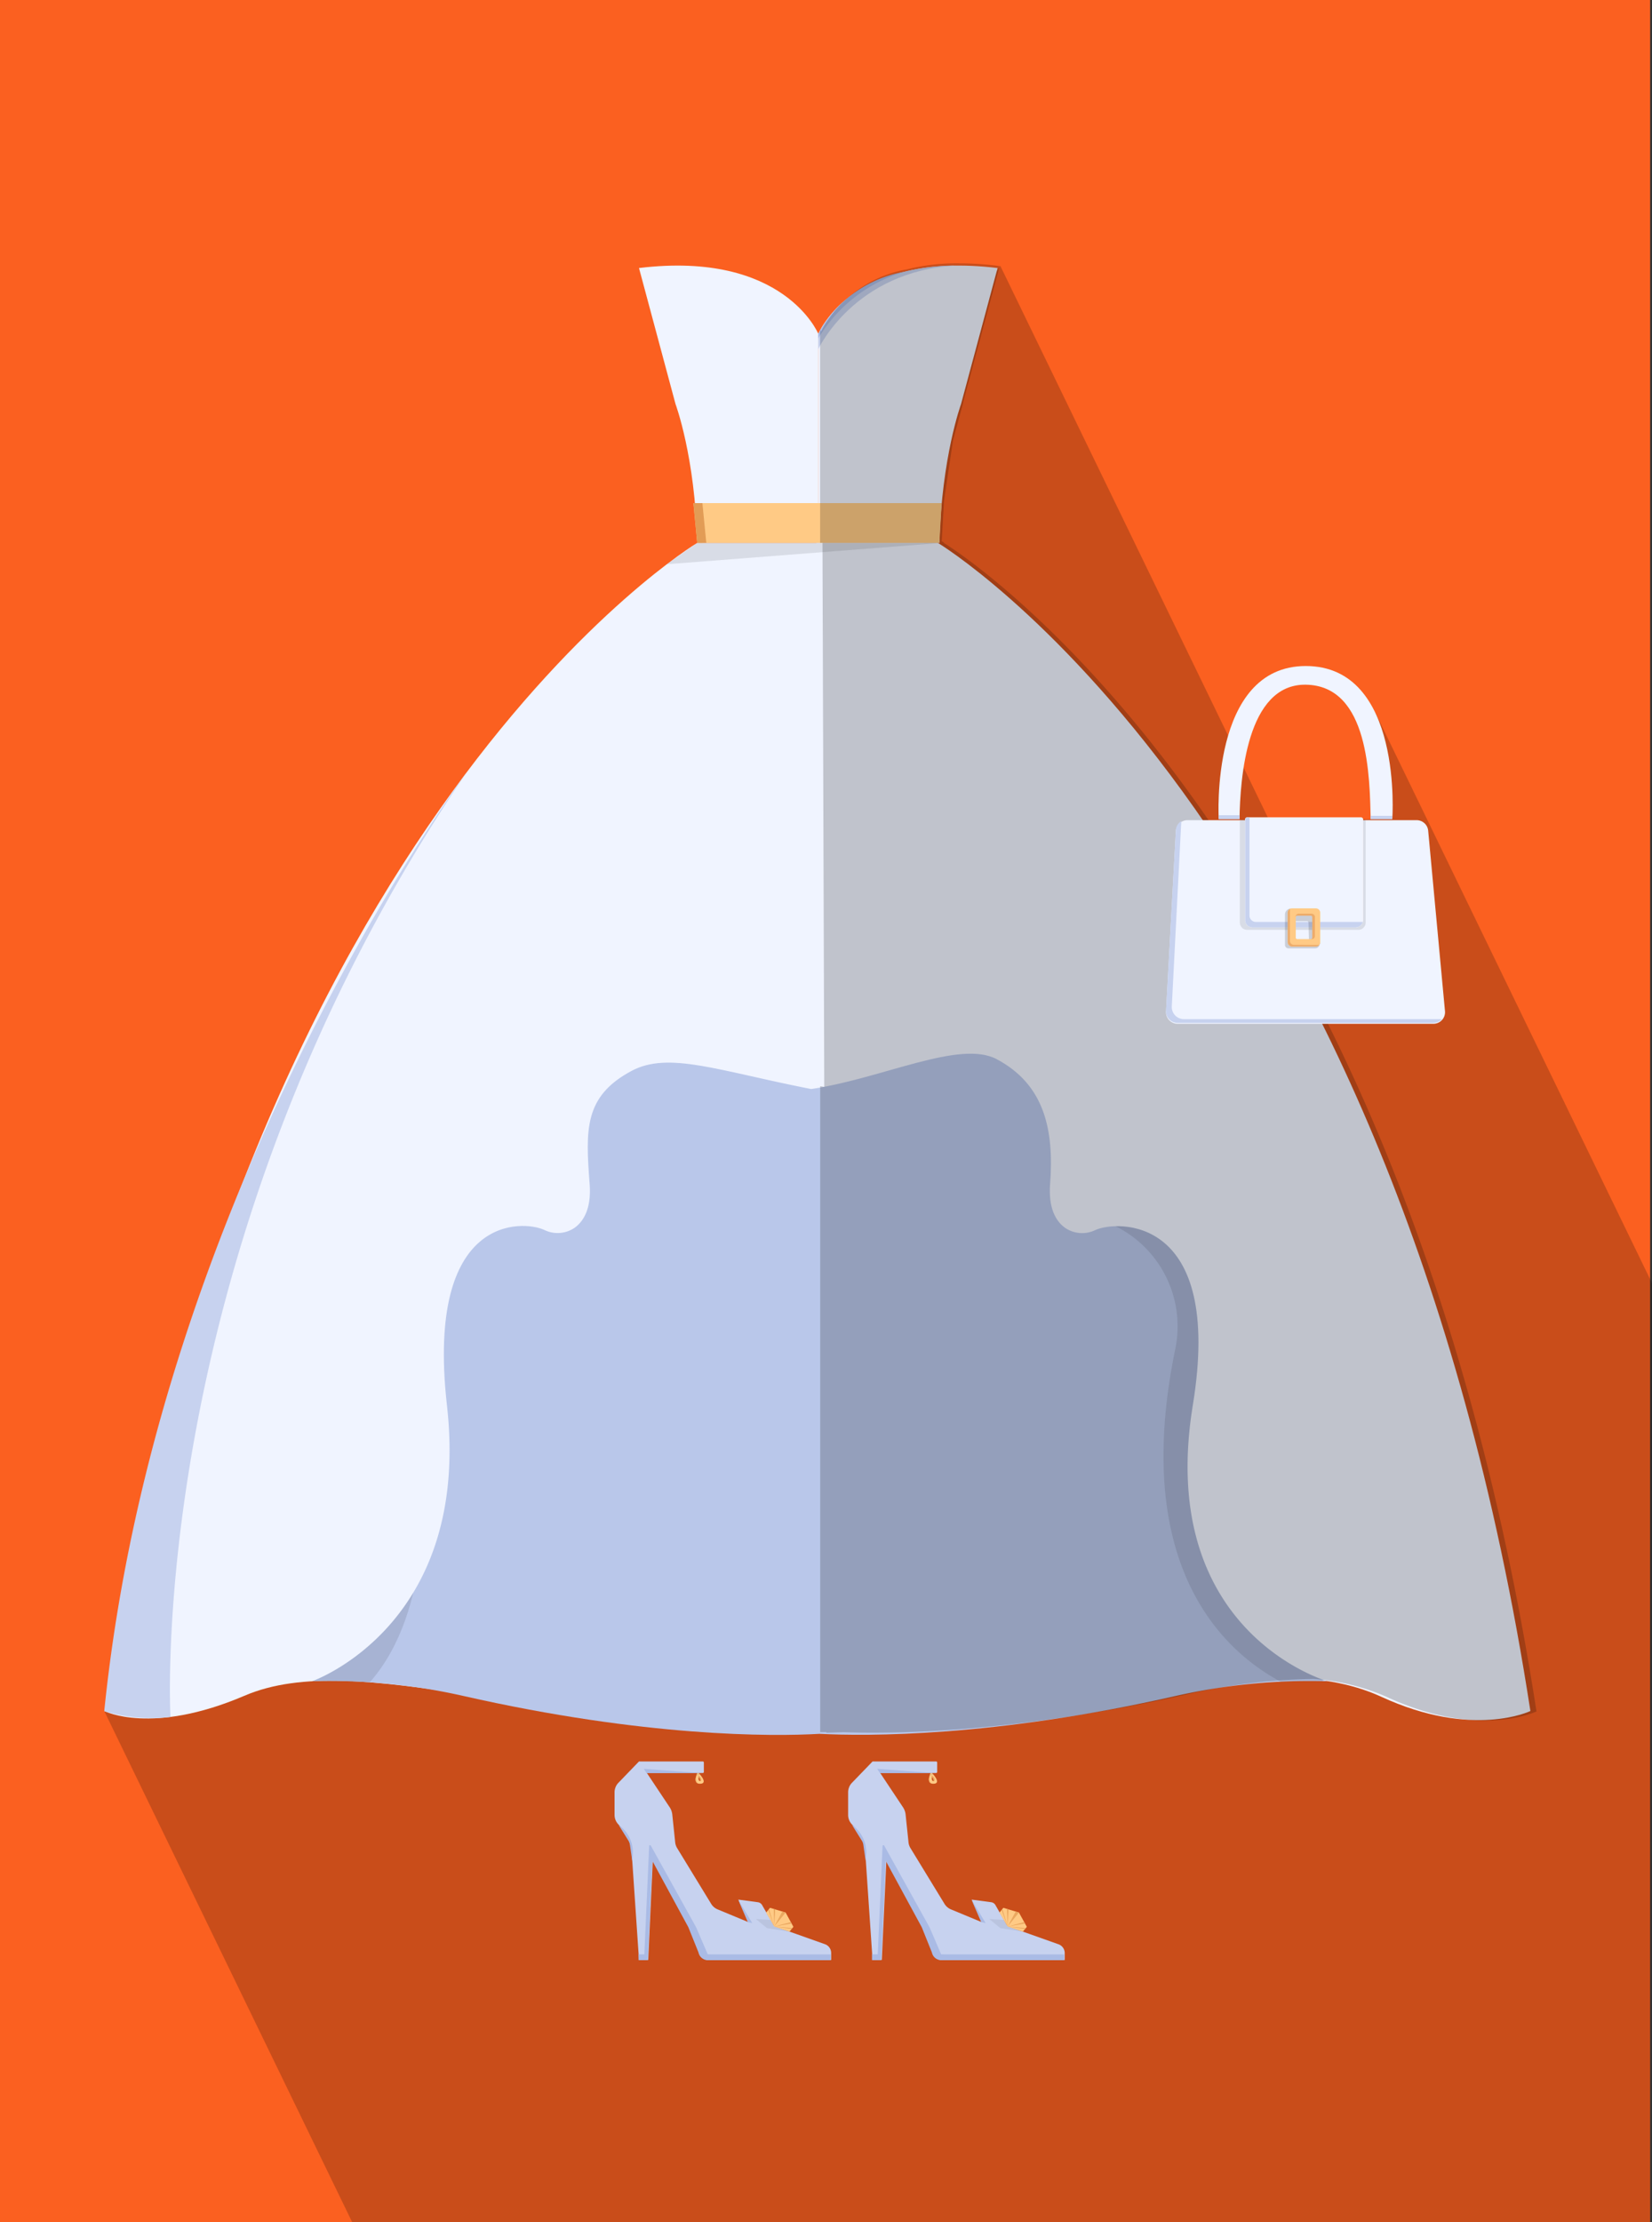 <svg xmlns="http://www.w3.org/2000/svg" xmlns:xlink="http://www.w3.org/1999/xlink" viewBox="0 0 203.49 273.57"><rect x="0" y="0" width="203.49" height="273.57" fill="#333333" stroke="none"/><defs><style>.cls-1{fill:none;}.cls-2{fill:#fb6020;}.cls-3{opacity:0.2;}.cls-4{fill:#f0f4ff;}.cls-5{fill:#c7d2ef;}.cls-6{fill:#ffca85;}.cls-15,.cls-16,.cls-18,.cls-7{fill:#020202;}.cls-10,.cls-7{opacity:0.1;}.cls-8{clip-path:url(#clip-path);}.cls-9{fill:#b9c7ea;}.cls-11{fill:#aabbe5;}.cls-12{fill:#e29c56;}.cls-13{fill:#eaa860;}.cls-14,.cls-16{opacity:0.07;}.cls-17{fill:#fff7ee;}.cls-18{opacity:0.16;}.cls-19{fill:#edac6b;}</style><clipPath id="clip-path"><path class="cls-1" d="M146.93,173c3.84-23.52-9.42-22.75-12-21.56a3.71,3.71,0,0,1-3.72-.26c-1.11-.79-2.08-2.35-1.86-5.39.5-6.66-.67-12.24-6.57-15.38-4.56-2.43-14,2.35-22.86,3.67-11.42-2.23-17.55-4.67-22.11-2.24-5.9,3.14-5.68,7.28-5.18,13.94.23,3-.74,4.59-1.86,5.39a3.71,3.71,0,0,1-3.72.26c-2.55-1.19-14.65-2.12-12,21.56,3.07,27.15-16.6,34-16.6,34a74.86,74.86,0,0,1,18.65,1.82c22.35,5.07,38,5,43.85,4.66,5.81.3,21.5.41,43.85-4.66A74.86,74.86,0,0,1,163.53,207S142.35,201,146.93,173Z"/></clipPath></defs><title>Asset 32</title><g id="Layer_2" data-name="Layer 2"><g id="Icons_mehr" data-name="Icons + mehr"><g id="Screen_5" data-name="Screen 5"><g id="Dress"><rect class="cls-2" width="203.26" height="273.57"/><polygon id="Shadow" class="cls-3" points="43.37 273.57 12.85 210.68 123.21 32.72 156.33 100.98 168.84 100.87 169.41 87.74 203.49 157.98 203.25 273.57 43.37 273.57"/><g id="Dress-2" data-name="Dress"><path class="cls-4" d="M85.88,66.84h14.92V41.11S96.59,30.83,78.71,33l4.5,16.75S85.63,56.22,85.88,66.84Z"/><path class="cls-4" d="M115.71,66.84H100.79V41.11S105,30.83,122.88,33l-4.5,16.75S116,56.22,115.71,66.84Z"/><path class="cls-4" d="M85.88,66.84s-56,33.61-73,143.83c0,0,5.79,3,17.23-1.89,14-6,37.29,4.5,73.44,4.5L100.79,66.84Z"/><path class="cls-4" d="M115.51,66.83s56,33.61,73,143.83c0,0-7.08,3.45-18.38-1.76-15.26-7-38.88,3.82-69.1,4.38l-.47-146.46Z"/><path class="cls-5" d="M21,211.39S17.66,153.51,57.51,95.06c0,0-38.1,50.87-44.67,115.62A19.94,19.94,0,0,0,21,211.39Z"/><polygon class="cls-6" points="115.99 61.94 85.41 61.94 85.88 66.84 115.71 66.84 115.99 61.94"/><polygon class="cls-7" points="115.99 66.84 82.13 69.47 85.88 66.84 115.99 66.84"/><g class="cls-8"><path class="cls-9" d="M146.93,173c3.84-23.52-9.42-22.75-12-21.56a3.71,3.71,0,0,1-3.72-.26c-1.11-.79-2.08-2.35-1.86-5.39.5-6.66-.67-12.24-6.57-15.38-4.56-2.43-14,2.35-22.86,3.67-11.42-2.23-17.55-4.67-22.11-2.24-5.9,3.14-5.68,7.28-5.18,13.94.23,3-.74,4.59-1.86,5.39a3.71,3.71,0,0,1-3.72.26c-2.55-1.19-14.65-2.12-12,21.56,3.07,27.15-16.6,34-16.6,34a74.86,74.86,0,0,1,18.65,1.82c22.35,5.07,38,5,43.85,4.66,5.81.3,21.5.41,43.85-4.66A74.86,74.86,0,0,1,163.53,207S142.35,201,146.93,173Z"/><path class="cls-10" d="M162.06,208.79s-24.88-5.68-17.31-42.61a13.76,13.76,0,0,0-6.94-15l-.45-.23s17.11-5.26,19.44,18.49c0,0,.78,33.29,7.19,35.23Z"/><path class="cls-10" d="M52,186.05s.78,17.08-9.92,24.09l-9.72-4.07Z"/></g><path class="cls-5" d="M100.79,41.11V43s4.42-9.63,17-10.31C117.79,32.72,105.25,32.19,100.79,41.11Z"/><path class="cls-11" d="M100.79,41.67a18.4,18.4,0,0,1,10.62-8.21,15,15,0,0,0-10.62,7.65Z"/><polygon class="cls-12" points="86.52 61.94 87 66.83 85.88 66.84 85.41 61.94 86.52 61.94"/><g class="cls-3"><path d="M116.23,66.83H101.31l.22,67h0l-.5-.1v79.52l.76,0v.08l2.15-.06c6.67.23,21.69,0,42.49-4.72a74.65,74.65,0,0,1,15.31-1.83,26.73,26.73,0,0,1,9.14,2.23c11.3,5.21,18.38,1.76,18.38,1.76C172.2,100.44,116.23,66.83,116.23,66.83Z"/><path d="M118.11,32.42h0a25.28,25.28,0,0,0-6.38.74,14.76,14.76,0,0,0-7,3.26,13.09,13.09,0,0,0-2.76,3,8.25,8.25,0,0,0-.85,1.44V61.64h0V40.81l-.1-.22V66.83h15.29l-.4-.26.41,0H116l.28-4.9,1.11-7.45,1.25-4.63,0-.08,4.5-16.75A39,39,0,0,0,118.11,32.42Z"/></g></g><g id="Shoe_Left" data-name="Shoe Left"><path class="cls-6" d="M85.94,218.16s-.76,1.52.33,1.46S85.94,218.16,85.94,218.16Zm.31,1.13c-.32,0-.18-.65-.18-.65C86.49,219.29,86.24,219.29,86.24,219.29Z"/><path class="cls-13" d="M86.07,218.63a.7.7,0,0,1,.33.48s0,.19-.16.17a.53.53,0,0,0-.2-.47Z"/><path class="cls-13" d="M85.76,218.63a1.33,1.33,0,0,0,0,.63.45.45,0,0,0,.22.26.71.71,0,0,0,.56,0,.67.67,0,0,1-.75-.09S85.54,219.29,85.76,218.63Z"/><g class="cls-14"><path class="cls-15" d="M85.94,218.16a3.15,3.15,0,0,0-.18.48l.49-.13C86.09,218.31,85.94,218.16,85.94,218.16Z"/></g><path class="cls-5" d="M101.62,239.37l-6-2.13a.64.64,0,0,1-.38-.3l-1.36-2.38a.72.72,0,0,0-.53-.36l-2.4-.32,1.2,2.76-3.76-1.56a1.68,1.68,0,0,1-.79-.68l-4.19-6.86a1.68,1.68,0,0,1-.24-.7l-.36-3.44a2,2,0,0,0-.32-.89l-2.81-4.22h6.89a.13.13,0,0,0,.13-.13V217a.13.13,0,0,0-.13-.13H78.71l-2.54,2.63a1.68,1.68,0,0,0-.47,1.17v2.78a1.68,1.68,0,0,0,.49,1.19,5.6,5.6,0,0,1,1.63,3.58l.89,13.08h1.14l.56-12.21,4.43,8.16,1.25,3.11a1.19,1.19,0,0,0,1.16.95h15.13v-.87A1.15,1.15,0,0,0,101.62,239.37Z"/><polygon class="cls-6" points="96.77 235.47 94.85 234.89 94.37 235.48 95.37 237.19 97.25 237.82 97.73 237.23 96.77 235.47"/><polygon class="cls-13" points="96.77 235.47 95.37 237.19 96.36 235.35 96.77 235.47"/><polygon class="cls-13" points="95.48 235.08 95.37 237.19 95.3 235.03 95.48 235.08"/><polygon class="cls-13" points="94.72 235.05 95.37 237.19 94.63 235.16 94.72 235.05"/><polygon class="cls-13" points="97.42 236.65 95.37 237.19 97.5 236.82 97.42 236.65"/><polygon class="cls-13" points="97.6 237.39 95.37 237.19 97.51 237.5 97.6 237.39"/><path class="cls-11" d="M87.18,240.62l-1.43-3.33-5.58-10.05a.11.11,0,0,0-.21.05l-.59,13.33h-.71l0,.71h1.14l.56-12.21,4.43,8.16,1.25,3.11a1.19,1.19,0,0,0,1.16.95h15.13v-.71Z"/><polygon class="cls-11" points="79.65 218.31 79.3 217.78 86.54 218.31 79.65 218.31"/><path class="cls-11" d="M76.19,224.67l.28.23a4.08,4.08,0,0,1,1.47,3.45l-.06.76-.29-2a1.23,1.23,0,0,0-.17-.47Z"/><polygon class="cls-11" points="90.93 233.89 92.66 236.77 92.12 236.65 90.93 233.89"/><polygon class="cls-16" points="97.25 237.82 94.47 237.39 93.11 236.27 94.89 236.38 95.37 237.19 97.25 237.82"/></g><g id="Shoe_Right" data-name="Shoe Right"><path class="cls-6" d="M114.68,218.16s-.76,1.52.33,1.46S114.68,218.16,114.68,218.16Zm.31,1.13c-.32,0-.18-.65-.18-.65C115.23,219.29,115,219.29,115,219.29Z"/><path class="cls-13" d="M114.81,218.63a.7.7,0,0,1,.33.48s0,.19-.16.17a.53.53,0,0,0-.2-.47Z"/><path class="cls-13" d="M114.5,218.63a1.33,1.33,0,0,0,0,.63.45.45,0,0,0,.22.26.71.71,0,0,0,.56,0,.67.67,0,0,1-.75-.09S114.29,219.29,114.5,218.63Z"/><g class="cls-14"><path class="cls-15" d="M114.68,218.16a3.15,3.15,0,0,0-.18.48l.49-.13C114.83,218.31,114.68,218.16,114.68,218.16Z"/></g><path class="cls-5" d="M130.36,239.37l-6-2.13a.64.64,0,0,1-.38-.3l-1.36-2.38a.72.72,0,0,0-.53-.36l-2.4-.32,1.2,2.76-3.76-1.56a1.68,1.68,0,0,1-.79-.68l-4.19-6.86a1.68,1.68,0,0,1-.24-.7l-.36-3.44a2,2,0,0,0-.32-.89l-2.81-4.22h6.89a.13.13,0,0,0,.13-.13V217a.13.13,0,0,0-.13-.13h-7.83l-2.54,2.63a1.68,1.68,0,0,0-.47,1.17v2.78a1.68,1.68,0,0,0,.49,1.19,5.6,5.6,0,0,1,1.63,3.58l.89,13.08h1.14l.56-12.21,4.43,8.16,1.25,3.11a1.19,1.19,0,0,0,1.16.95h15.13v-.87A1.15,1.15,0,0,0,130.36,239.37Z"/><polygon class="cls-6" points="125.51 235.47 123.59 234.89 123.11 235.48 124.12 237.19 126 237.82 126.48 237.23 125.51 235.47"/><polygon class="cls-13" points="125.51 235.47 124.12 237.19 125.11 235.35 125.51 235.47"/><polygon class="cls-13" points="124.22 235.08 124.12 237.19 124.04 235.03 124.22 235.08"/><polygon class="cls-13" points="123.47 235.05 124.12 237.19 123.37 235.16 123.47 235.05"/><polygon class="cls-13" points="126.16 236.65 124.12 237.19 126.25 236.82 126.16 236.65"/><polygon class="cls-13" points="126.35 237.39 124.12 237.19 126.26 237.5 126.35 237.39"/><path class="cls-11" d="M115.93,240.62l-1.43-3.33-5.58-10.05a.11.11,0,0,0-.21.05l-.59,13.33h-.71l0,.71h1.14l.56-12.21,4.43,8.16,1.25,3.11a1.19,1.19,0,0,0,1.16.95h15.13v-.71Z"/><polygon class="cls-11" points="108.4 218.31 108.05 217.78 115.29 218.31 108.4 218.31"/><path class="cls-11" d="M104.94,224.67l.28.23a4.08,4.08,0,0,1,1.47,3.45l-.06.76-.29-2a1.23,1.23,0,0,0-.17-.47Z"/><polygon class="cls-11" points="119.67 233.89 121.41 236.77 120.87 236.65 119.67 233.89"/><polygon class="cls-16" points="126 237.82 123.22 237.39 121.86 236.27 123.64 236.38 124.12 237.19 126 237.82"/></g><g id="Bag"><path class="cls-4" d="M144.84,102.33l-1.21,22.21a1.43,1.43,0,0,0,1.43,1.51h31.51a1.43,1.43,0,0,0,1.42-1.56l-2.07-22.21a1.43,1.43,0,0,0-1.42-1.3H146.26A1.43,1.43,0,0,0,144.84,102.33Z"/><path class="cls-4" d="M160.84,82c-11.84,0-10.72,18.85-10.72,18.85h2.56c.08-4.9.85-16.65,8.16-16.55,7.85.11,7.86,11.53,8,16.55h2.66S172.88,82,160.84,82Z"/><path class="cls-5" d="M145.51,101.09a1.42,1.42,0,0,0-.67,1.13l-1.21,22.21a1.43,1.43,0,0,0,1.43,1.51h31.51a1.42,1.42,0,0,0,1.05-.46H145.84a1.5,1.5,0,0,1-1.5-1.57Z"/><path class="cls-5" d="M168.83,100.44v.43h2.66s0-.15,0-.42Z"/><path class="cls-5" d="M150.13,100.87h2.56c0-.16,0-.33,0-.5h-2.59C150.12,100.69,150.13,100.87,150.13,100.87Z"/><path class="cls-7" d="M152.95,100.87H168a.22.22,0,0,1,.22.22v12.49a.9.9,0,0,1-.9.9H153.62a.9.9,0,0,1-.9-.9V101.09A.22.22,0,0,1,152.95,100.87Z"/><path class="cls-17" d="M153.6,100.65h14.07a.22.22,0,0,1,.22.22v12.41a.9.9,0,0,1-.9.9H154.28a.9.9,0,0,1-.9-.9V100.88A.22.22,0,0,1,153.6,100.65Z"/><path class="cls-4" d="M153.6,100.65h14.07a.22.22,0,0,1,.22.22v12.41a.9.9,0,0,1-.9.9H154.28a.9.9,0,0,1-.9-.9V100.88A.22.22,0,0,1,153.6,100.65Z"/><path class="cls-5" d="M153.91,100.65h-.31a.22.22,0,0,0-.22.22v12.41a.9.9,0,0,0,.9.9H167a.9.9,0,0,0,.86-.67H154.7a.79.79,0,0,1-.79-.79Z"/><path class="cls-18" d="M159.31,113.41H161a.18.18,0,0,1,.18.17l.06,2.33h1.12V113l-.51-.77-2.33,0Z"/><path class="cls-18" d="M159,111.86a.75.75,0,0,0-.72.74v3.73a.43.43,0,0,0,.43.43H162a.55.55,0,0,0,.52-.36l.12-.32h-.75L160,116l-.75-.32-.19-1.48.16-1.82Z"/><path class="cls-6" d="M162.09,111.84h-2.94a.53.53,0,0,0-.53.53V116a.53.53,0,0,0,.53.53h2.94a.53.53,0,0,0,.53-.53v-3.63A.53.53,0,0,0,162.09,111.84Zm-.44,3.6a.18.18,0,0,1-.18.18h-1.68a.18.18,0,0,1-.18-.18v-2.52a.18.18,0,0,1,.18-.18h1.68a.18.18,0,0,1,.18.18Z"/><path class="cls-19" d="M159.78,112.74h1.68a.18.18,0,0,1,.18.18v2.52a.18.18,0,0,1-.18.18h.15a.36.36,0,0,0,.36-.36v-2.39a.43.43,0,0,0-.4-.38H160a.42.42,0,0,0-.43.42h0A.18.18,0,0,1,159.78,112.74Z"/><path class="cls-19" d="M159.39,116.33a.5.5,0,0,1-.5-.5v-3.91a.52.52,0,0,0-.26.45V116a.53.53,0,0,0,.53.53h2.94a.52.52,0,0,0,.4-.19Z"/></g></g></g></g></g></svg>